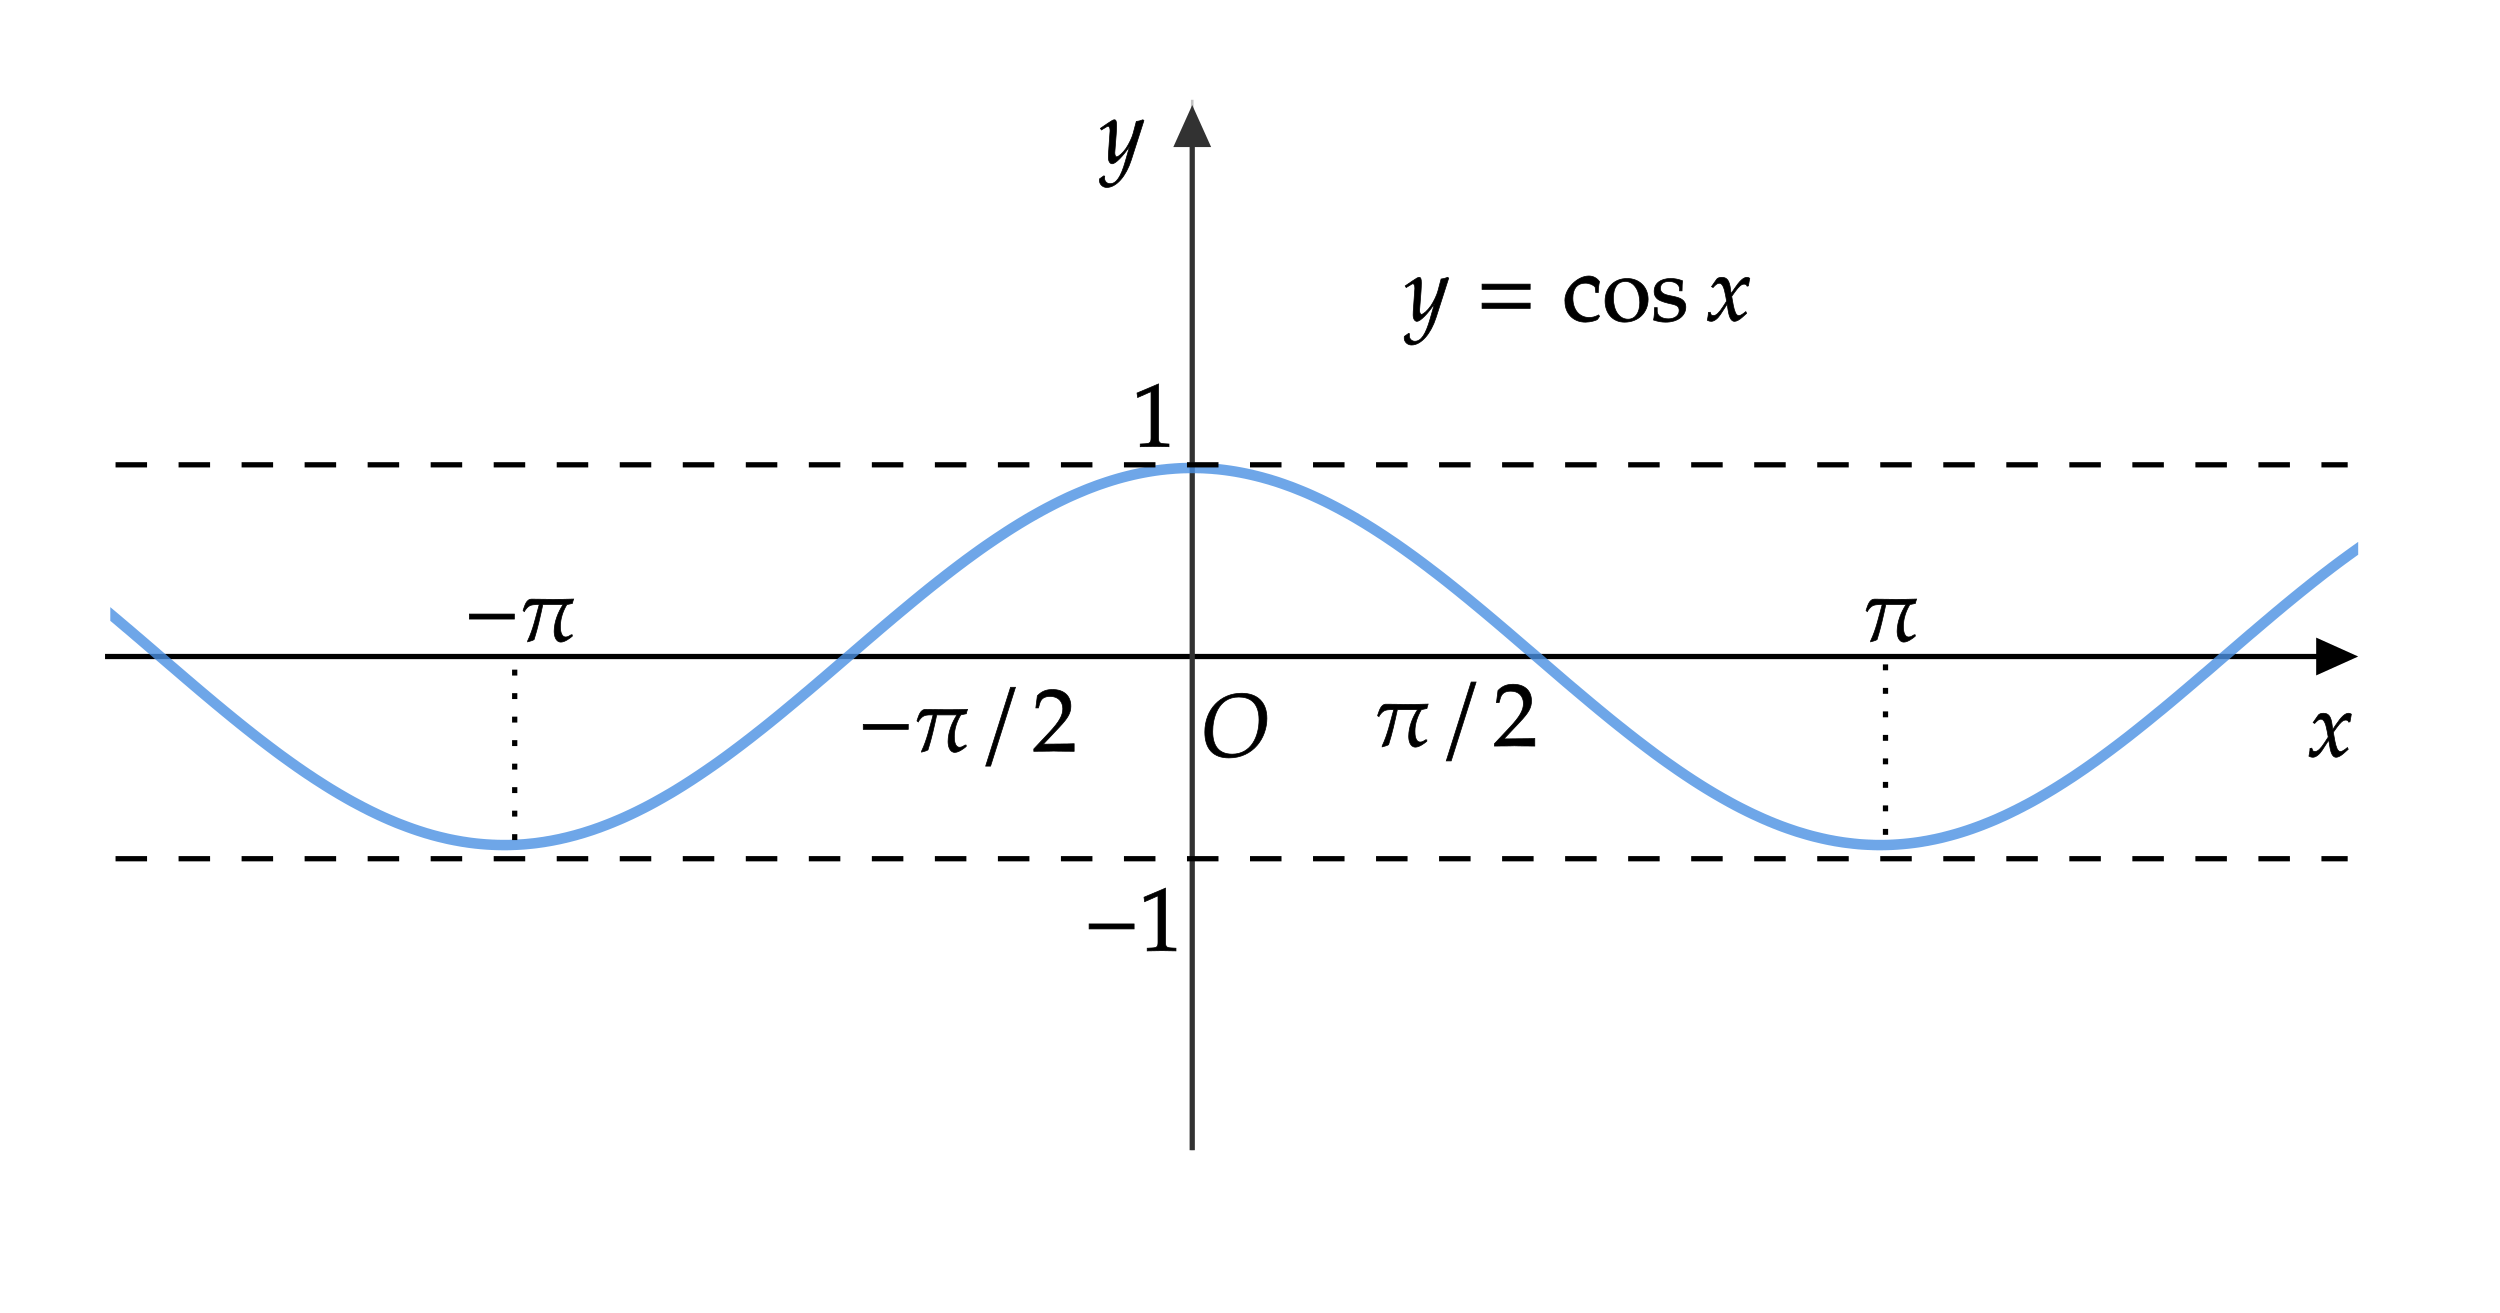 <svg xmlns="http://www.w3.org/2000/svg" xmlns:xlink="http://www.w3.org/1999/xlink" x="0" y="0" width="476" height="250" style="
        width:476px;
        height:250px;
        background: #FFF;
        fill: none;
">
        <svg xmlns="http://www.w3.org/2000/svg"/>

        <svg xmlns="http://www.w3.org/2000/svg" class="role-diagram-draw-area"><g class="shapes-region" style="stroke: black; fill: none;"><g class="composite-shape" data-amt="diagram/shapes/plot" transform="matrix(1,0,0,1,20,19)"><g><g><g class="test-xgi"><line x1="207" y1="0" x2="207" y2="200" fill="none" stroke="#c3c3c3" stroke-width="0.5"/></g></g><g><g class="test-xti" style="font-family: Asana-Math, Asana;"><line x1="0" y1="106" x2="426" y2="106" fill="none" stroke="rgb(0,0,0)" stroke-opacity="1" stroke-width="1"/><path d="M421,102.4 L429,106 L421,109.6 Z" stroke="none" stroke-width="1" fill="rgb(0,0,0)" fill-opacity="1"/></g><g class="test-yti" style="font-family: Asana-Math, Asana;"><line x1="207" y1="4" x2="207" y2="200" fill="none" stroke="rgb(50,50,50)" stroke-opacity="1" stroke-width="1"/><path d="M203.4,9 L207,1 L210.6,9 Z" stroke="none" stroke-width="1" fill="rgb(50,50,50)" fill-opacity="1"/></g><g class="test-plot-expression"><defs><clipPath id="cp6m2xtfvna"><rect x="1" y="1" width="428" height="198"/></clipPath></defs><g clip-path="url(#cp6m2xtfvna)"><path d=" M0.00,97.06 L0.50,97.48 L1.00,97.90 L1.50,98.32 L2.00,98.74 L2.50,99.16 L3.00,99.59 L3.50,100.01 L4.00,100.44 L4.51,100.86 L5.01,101.29 L5.51,101.72 L6.01,102.15 L6.51,102.57 L7.01,103.00 L7.51,103.43 L8.01,103.86 L8.51,104.29 L9.01,104.72 L9.51,105.15 L10.01,105.59 L10.51,106.02 L11.01,106.45 L11.51,106.88 L12.01,107.31 L12.51,107.74 L13.02,108.17 L13.52,108.60 L14.02,109.03 L14.52,109.46 L15.02,109.89 L15.52,110.32 L16.02,110.74 L16.52,111.17 L17.02,111.60 L17.52,112.02 L18.02,112.45 L18.52,112.87 L19.02,113.29 L19.52,113.71 L20.02,114.13 L20.52,114.55 L21.02,114.97 L21.53,115.39 L22.03,115.80 L22.53,116.22 L23.03,116.63 L23.53,117.04 L24.03,117.45 L24.53,117.86 L25.03,118.26 L25.53,118.67 L26.03,119.07 L26.53,119.47 L27.03,119.87 L27.53,120.26 L28.03,120.66 L28.53,121.05 L29.03,121.44 L29.53,121.83 L30.03,122.21 L30.54,122.60 L31.04,122.98 L31.54,123.36 L32.04,123.73 L32.54,124.11 L33.04,124.48 L33.54,124.85 L34.04,125.21 L34.54,125.57 L35.04,125.93 L35.54,126.29 L36.04,126.64 L36.54,127.00 L37.04,127.34 L37.54,127.69 L38.04,128.03 L38.54,128.37 L39.05,128.70 L39.55,129.04 L40.05,129.37 L40.55,129.69 L41.05,130.01 L41.55,130.33 L42.05,130.65 L42.55,130.96 L43.05,131.27 L43.55,131.57 L44.05,131.87 L44.55,132.17 L45.05,132.46 L45.55,132.75 L46.05,133.04 L46.55,133.32 L47.05,133.60 L47.56,133.87 L48.06,134.14 L48.56,134.40 L49.06,134.67 L49.56,134.92 L50.06,135.18 L50.56,135.43 L51.06,135.67 L51.56,135.91 L52.06,136.15 L52.56,136.38 L53.06,136.61 L53.56,136.83 L54.06,137.05 L54.56,137.26 L55.06,137.47 L55.56,137.68 L56.07,137.88 L56.57,138.07 L57.07,138.26 L57.57,138.45 L58.07,138.63 L58.57,138.81 L59.07,138.98 L59.57,139.15 L60.07,139.31 L60.57,139.47 L61.07,139.63 L61.57,139.77 L62.07,139.92 L62.57,140.06 L63.07,140.19 L63.57,140.32 L64.07,140.44 L64.58,140.56 L65.08,140.68 L65.58,140.79 L66.08,140.89 L66.58,140.99 L67.08,141.08 L67.58,141.17 L68.08,141.26 L68.58,141.33 L69.08,141.41 L69.58,141.48 L70.08,141.54 L70.58,141.60 L71.08,141.65 L71.58,141.70 L72.08,141.74 L72.58,141.78 L73.08,141.81 L73.59,141.84 L74.09,141.86 L74.59,141.88 L75.09,141.89 L75.59,141.90 L76.09,141.90 L76.59,141.90 L77.09,141.89 L77.59,141.87 L78.09,141.85 L78.59,141.83 L79.09,141.80 L79.59,141.77 L80.09,141.73 L80.59,141.68 L81.09,141.63 L81.59,141.58 L82.10,141.52 L82.60,141.45 L83.10,141.38 L83.60,141.31 L84.10,141.22 L84.60,141.14 L85.10,141.05 L85.60,140.95 L86.10,140.85 L86.60,140.75 L87.10,140.63 L87.60,140.52 L88.10,140.40 L88.60,140.27 L89.10,140.14 L89.60,140.01 L90.10,139.86 L90.61,139.72 L91.11,139.57 L91.61,139.41 L92.11,139.25 L92.61,139.09 L93.11,138.92 L93.61,138.74 L94.11,138.57 L94.61,138.38 L95.11,138.19 L95.61,138.00 L96.11,137.80 L96.61,137.60 L97.11,137.39 L97.61,137.18 L98.11,136.97 L98.61,136.75 L99.12,136.52 L99.62,136.29 L100.12,136.06 L100.62,135.82 L101.12,135.58 L101.62,135.33 L102.12,135.08 L102.62,134.83 L103.12,134.57 L103.62,134.31 L104.12,134.04 L104.62,133.77 L105.12,133.49 L105.62,133.21 L106.12,132.93 L106.62,132.64 L107.12,132.35 L107.63,132.06 L108.13,131.76 L108.63,131.46 L109.13,131.15 L109.63,130.84 L110.13,130.53 L110.63,130.21 L111.13,129.89 L111.63,129.57 L112.13,129.24 L112.63,128.91 L113.13,128.58 L113.63,128.24 L114.13,127.90 L114.63,127.56 L115.13,127.21 L115.63,126.87 L116.14,126.51 L116.64,126.16 L117.14,125.80 L117.64,125.44 L118.14,125.08 L118.64,124.71 L119.14,124.34 L119.64,123.97 L120.14,123.59 L120.64,123.22 L121.14,122.84 L121.64,122.46 L122.14,122.07 L122.64,121.69 L123.14,121.30 L123.64,120.91 L124.14,120.51 L124.64,120.12 L125.15,119.72 L125.65,119.32 L126.15,118.92 L126.65,118.52 L127.15,118.11 L127.65,117.71 L128.15,117.30 L128.65,116.89 L129.15,116.48 L129.65,116.06 L130.15,115.65 L130.65,115.23 L131.15,114.82 L131.65,114.40 L132.15,113.98 L132.65,113.56 L133.15,113.13 L133.66,112.71 L134.16,112.29 L134.66,111.86 L135.16,111.44 L135.66,111.01 L136.16,110.58 L136.66,110.16 L137.16,109.73 L137.66,109.30 L138.16,108.87 L138.66,108.44 L139.16,108.01 L139.66,107.58 L140.16,107.15 L140.66,106.72 L141.16,106.29 L141.66,105.86 L142.17,105.43 L142.67,104.99 L143.17,104.56 L143.67,104.13 L144.17,103.70 L144.67,103.27 L145.17,102.84 L145.67,102.41 L146.17,101.99 L146.67,101.56 L147.17,101.13 L147.67,100.70 L148.17,100.28 L148.67,99.85 L149.17,99.43 L149.67,99.01 L150.17,98.58 L150.68,98.16 L151.18,97.74 L151.68,97.32 L152.18,96.91 L152.68,96.49 L153.18,96.08 L153.68,95.66 L154.18,95.25 L154.68,94.84 L155.18,94.43 L155.68,94.02 L156.18,93.62 L156.68,93.21 L157.18,92.81 L157.68,92.41 L158.18,92.02 L158.68,91.62 L159.19,91.23 L159.69,90.83 L160.19,90.44 L160.69,90.06 L161.19,89.67 L161.69,89.29 L162.19,88.91 L162.69,88.53 L163.19,88.16 L163.69,87.78 L164.19,87.41 L164.69,87.05 L165.19,86.68 L165.69,86.32 L166.19,85.96 L166.69,85.60 L167.19,85.25 L167.69,84.90 L168.20,84.55 L168.70,84.21 L169.20,83.87 L169.70,83.53 L170.20,83.20 L170.70,82.87 L171.20,82.54 L171.70,82.21 L172.20,81.89 L172.70,81.57 L173.20,81.26 L173.70,80.95 L174.20,80.64 L174.70,80.34 L175.20,80.04 L175.70,79.74 L176.20,79.45 L176.71,79.16 L177.21,78.88 L177.71,78.60 L178.21,78.32 L178.71,78.05 L179.21,77.78 L179.71,77.52 L180.21,77.26 L180.71,77.00 L181.21,76.75 L181.71,76.50 L182.21,76.26 L182.71,76.02 L183.21,75.78 L183.71,75.55 L184.21,75.33 L184.71,75.11 L185.22,74.89 L185.72,74.68 L186.22,74.47 L186.72,74.26 L187.22,74.06 L187.72,73.87 L188.22,73.68 L188.72,73.49 L189.22,73.31 L189.72,73.14 L190.22,72.97 L190.72,72.80 L191.22,72.64 L191.72,72.48 L192.22,72.33 L192.72,72.18 L193.22,72.04 L193.73,71.90 L194.23,71.77 L194.73,71.64 L195.23,71.52 L195.73,71.40 L196.23,71.29 L196.73,71.18 L197.23,71.08 L197.73,70.98 L198.23,70.89 L198.73,70.80 L199.23,70.72 L199.73,70.64 L200.23,70.57 L200.73,70.50 L201.23,70.44 L201.73,70.39 L202.24,70.33 L202.74,70.29 L203.24,70.25 L203.74,70.21 L204.24,70.18 L204.74,70.15 L205.24,70.13 L205.74,70.12 L206.24,70.11 L206.74,70.10 L207.24,70.10 L207.74,70.11 L208.24,70.12 L208.74,70.13 L209.24,70.15 L209.74,70.18 L210.24,70.21 L210.75,70.24 L211.25,70.29 L211.75,70.33 L212.25,70.38 L212.75,70.44 L213.25,70.50 L213.75,70.57 L214.25,70.64 L214.75,70.72 L215.25,70.80 L215.75,70.89 L216.25,70.98 L216.75,71.08 L217.25,71.18 L217.75,71.29 L218.25,71.40 L218.75,71.52 L219.25,71.64 L219.76,71.77 L220.26,71.90 L220.76,72.04 L221.26,72.18 L221.76,72.32 L222.26,72.48 L222.76,72.63 L223.26,72.79 L223.76,72.96 L224.26,73.13 L224.76,73.31 L225.26,73.49 L225.76,73.67 L226.26,73.86 L226.76,74.06 L227.26,74.26 L227.76,74.46 L228.27,74.67 L228.77,74.88 L229.27,75.10 L229.77,75.32 L230.27,75.55 L230.77,75.78 L231.27,76.01 L231.77,76.25 L232.27,76.49 L232.77,76.74 L233.27,76.99 L233.77,77.25 L234.27,77.51 L234.77,77.77 L235.27,78.04 L235.77,78.31 L236.27,78.59 L236.78,78.87 L237.28,79.15 L237.78,79.44 L238.28,79.73 L238.78,80.03 L239.28,80.33 L239.78,80.63 L240.28,80.94 L240.78,81.25 L241.28,81.56 L241.78,81.88 L242.28,82.20 L242.78,82.53 L243.28,82.85 L243.78,83.18 L244.28,83.52 L244.78,83.86 L245.29,84.20 L245.79,84.54 L246.29,84.89 L246.79,85.24 L247.29,85.59 L247.79,85.95 L248.29,86.31 L248.79,86.67 L249.29,87.03 L249.79,87.40 L250.29,87.77 L250.79,88.14 L251.29,88.52 L251.79,88.89 L252.29,89.28 L252.79,89.66 L253.29,90.04 L253.80,90.43 L254.30,90.82 L254.80,91.21 L255.30,91.60 L255.80,92.00 L256.30,92.40 L256.80,92.80 L257.30,93.20 L257.80,93.60 L258.30,94.01 L258.80,94.42 L259.30,94.82 L259.80,95.23 L260.30,95.65 L260.80,96.06 L261.30,96.47 L261.80,96.89 L262.31,97.31 L262.81,97.73 L263.31,98.15 L263.81,98.57 L264.31,98.99 L264.81,99.41 L265.31,99.84 L265.81,100.26 L266.31,100.69 L266.81,101.11 L267.31,101.54 L267.81,101.97 L268.31,102.40 L268.81,102.83 L269.31,103.26 L269.81,103.69 L270.31,104.12 L270.81,104.55 L271.32,104.98 L271.82,105.41 L272.32,105.84 L272.82,106.27 L273.32,106.70 L273.82,107.13 L274.32,107.56 L274.82,107.99 L275.32,108.42 L275.82,108.85 L276.32,109.28 L276.82,109.71 L277.32,110.14 L277.82,110.57 L278.32,111.00 L278.82,111.42 L279.32,111.85 L279.83,112.27 L280.33,112.70 L280.83,113.12 L281.33,113.54 L281.83,113.96 L282.33,114.38 L282.83,114.80 L283.33,115.22 L283.83,115.63 L284.33,116.05 L284.83,116.46 L285.33,116.87 L285.83,117.28 L286.33,117.69 L286.83,118.10 L287.33,118.50 L287.83,118.90 L288.34,119.31 L288.84,119.70 L289.34,120.10 L289.84,120.50 L290.34,120.89 L290.84,121.28 L291.34,121.67 L291.84,122.06 L292.34,122.44 L292.84,122.82 L293.34,123.20 L293.84,123.58 L294.34,123.95 L294.84,124.33 L295.34,124.70 L295.84,125.06 L296.34,125.43 L296.85,125.79 L297.35,126.15 L297.85,126.50 L298.35,126.85 L298.85,127.20 L299.35,127.55 L299.85,127.89 L300.35,128.23 L300.85,128.57 L301.35,128.90 L301.85,129.23 L302.35,129.56 L302.85,129.88 L303.35,130.20 L303.85,130.52 L304.35,130.83 L304.85,131.14 L305.36,131.45 L305.86,131.75 L306.36,132.05 L306.86,132.34 L307.36,132.63 L307.86,132.92 L308.36,133.20 L308.86,133.48 L309.36,133.76 L309.86,134.03 L310.36,134.30 L310.86,134.56 L311.36,134.82 L311.86,135.07 L312.36,135.32 L312.86,135.57 L313.36,135.81 L313.86,136.05 L314.37,136.28 L314.87,136.51 L315.37,136.74 L315.87,136.96 L316.37,137.17 L316.87,137.39 L317.37,137.59 L317.87,137.80 L318.37,137.99 L318.87,138.19 L319.37,138.38 L319.87,138.56 L320.37,138.74 L320.87,138.91 L321.37,139.08 L321.87,139.25 L322.37,139.41 L322.88,139.56 L323.38,139.71 L323.88,139.86 L324.38,140.00 L324.88,140.14 L325.38,140.27 L325.88,140.39 L326.38,140.51 L326.88,140.63 L327.38,140.74 L327.88,140.85 L328.38,140.95 L328.88,141.04 L329.38,141.14 L329.88,141.22 L330.38,141.30 L330.88,141.38 L331.39,141.45 L331.89,141.51 L332.39,141.57 L332.89,141.63 L333.39,141.68 L333.89,141.73 L334.39,141.77 L334.89,141.80 L335.39,141.83 L335.89,141.85 L336.39,141.87 L336.89,141.89 L337.39,141.90 L337.89,141.90 L338.39,141.90 L338.89,141.89 L339.39,141.88 L339.90,141.86 L340.40,141.84 L340.90,141.81 L341.40,141.78 L341.90,141.74 L342.40,141.70 L342.90,141.65 L343.40,141.60 L343.90,141.54 L344.40,141.48 L344.90,141.41 L345.40,141.34 L345.90,141.26 L346.40,141.17 L346.90,141.09 L347.40,140.99 L347.90,140.89 L348.41,140.79 L348.91,140.68 L349.41,140.57 L349.91,140.45 L350.41,140.32 L350.91,140.19 L351.41,140.06 L351.91,139.92 L352.41,139.78 L352.91,139.63 L353.41,139.48 L353.91,139.32 L354.41,139.16 L354.91,138.99 L355.41,138.82 L355.91,138.64 L356.41,138.46 L356.92,138.27 L357.42,138.08 L357.92,137.88 L358.42,137.68 L358.92,137.48 L359.42,137.27 L359.92,137.06 L360.42,136.84 L360.92,136.61 L361.42,136.39 L361.92,136.16 L362.42,135.92 L362.92,135.68 L363.42,135.43 L363.92,135.19 L364.42,134.93 L364.92,134.68 L365.42,134.41 L365.93,134.15 L366.43,133.88 L366.93,133.61 L367.43,133.33 L367.93,133.05 L368.43,132.76 L368.93,132.47 L369.43,132.18 L369.93,131.88 L370.43,131.58 L370.93,131.28 L371.43,130.97 L371.93,130.66 L372.43,130.34 L372.93,130.03 L373.43,129.70 L373.93,129.38 L374.44,129.05 L374.94,128.72 L375.44,128.38 L375.94,128.04 L376.44,127.70 L376.94,127.36 L377.44,127.01 L377.94,126.66 L378.44,126.30 L378.94,125.95 L379.44,125.59 L379.94,125.22 L380.44,124.86 L380.94,124.49 L381.44,124.12 L381.94,123.75 L382.44,123.37 L382.95,122.99 L383.45,122.61 L383.95,122.23 L384.45,121.84 L384.95,121.46 L385.45,121.07 L385.95,120.67 L386.45,120.28 L386.95,119.88 L387.45,119.48 L387.95,119.08 L388.45,118.68 L388.95,118.28 L389.45,117.87 L389.95,117.46 L390.45,117.05 L390.95,116.64 L391.46,116.23 L391.96,115.82 L392.46,115.40 L392.96,114.99 L393.46,114.57 L393.96,114.15 L394.46,113.73 L394.96,113.31 L395.46,112.88 L395.96,112.46 L396.46,112.04 L396.96,111.61 L397.46,111.19 L397.96,110.76 L398.46,110.33 L398.96,109.90 L399.46,109.47 L399.97,109.05 L400.47,108.62 L400.97,108.19 L401.47,107.76 L401.97,107.32 L402.47,106.89 L402.97,106.46 L403.47,106.03 L403.97,105.60 L404.47,105.17 L404.97,104.74 L405.47,104.31 L405.97,103.88 L406.47,103.45 L406.97,103.02 L407.47,102.59 L407.97,102.16 L408.47,101.73 L408.98,101.31 L409.48,100.88 L409.98,100.45 L410.48,100.03 L410.98,99.60 L411.48,99.18 L411.98,98.76 L412.48,98.33 L412.98,97.91 L413.48,97.49 L413.98,97.08 L414.48,96.66 L414.98,96.24 L415.48,95.83 L415.98,95.42 L416.48,95.01 L416.98,94.60 L417.49,94.19 L417.99,93.78 L418.49,93.38 L418.99,92.98 L419.49,92.58 L419.99,92.18 L420.49,91.78 L420.99,91.39 L421.49,90.99 L421.99,90.60 L422.49,90.21 L422.99,89.83 L423.49,89.45 L423.99,89.06 L424.49,88.69 L424.99,88.31 L425.49,87.94 L426.00,87.56 L426.50,87.20 L427.00,86.83 L427.50,86.47 L428.00,86.11 L428.50,85.75 L429.00,85.40 L429.50,85.04 L430.00,84.70" style="stroke-width: 2; stroke: rgb(74, 144, 226); stroke-opacity: 0.8;"/></g></g><g class="test-xtl" style="font-family: &quot;Open Sans&quot;, verdana, arial, sans-serif;"/><g class="test-ytl" style="font-family: &quot;Open Sans&quot;, verdana, arial, sans-serif;"/><rect class="real" x="1" y="1" width="428" height="198" style="fill: transparent; stroke: none;"/></g></g></g><g class="arrow-line"><path class="connection real" stroke-dasharray="6 6" d="  M22,88.5 L447,88.5" style="stroke: rgb(0, 0, 0); stroke-width: 1; fill: none; fill-opacity: 1;"/></g><g class="arrow-line"><path class="connection real" stroke-dasharray="6 6" d="  M22,163.5 L447,163.5" style="stroke: rgb(0, 0, 0); stroke-width: 1; fill: none; fill-opacity: 1;"/></g><g class="arrow-line"><path class="connection real" stroke-dasharray="1.125 3.35" d="  M98,127.5 L98,162.5" style="stroke: rgb(0, 0, 0); stroke-width: 1; fill: none; fill-opacity: 1;"/></g><g class="arrow-line"><path class="connection real" stroke-dasharray="1.125 3.35" d="  M359,126.5 L359,161.5" style="stroke: rgb(0, 0, 0); stroke-width: 1; fill: none; fill-opacity: 1;"/></g><g/></g><g/><g/><g/></svg>
        <svg xmlns="http://www.w3.org/2000/svg" xmlns:xlink="http://www.w3.org/1999/xlink" width="474" height="248" style="width:474px;height:248px;font-family:Asana-Math, Asana;background:#FFF;"><g><g><g><g transform="matrix(1,0,0,1,209.469,31)"><path transform="matrix(0.017,0,0,-0.017,0,0)" d="M-7 -180C-8 -187 -8 -193 -8 -198C-8 -241 29 -276 74 -276C180 -276 290 -152 349 33L490 473L479 482C450 471 427 465 405 463L370 331C358 284 323 211 290 162C255 111 206 67 184 67C172 67 163 90 164 115L180 322C182 353 184 391 184 419C184 464 177 482 160 482C147 482 133 475 85 442L3 386L14 368L64 398C69 401 80 410 89 410C103 410 111 391 111 358C111 357 111 351 110 343L93 100L92 60C92 18 110 -11 135 -11C172 -11 256 74 331 187L282 16C231 -161 181 -234 111 -234C76 -234 49 -207 49 -172C49 -167 50 -159 51 -150L41 -146Z" stroke="rgb(0,0,0)" stroke-opacity="1" stroke-width="8" fill="rgb(0,0,0)" fill-opacity="1"></path></g></g></g></g><g><g><g><g transform="matrix(1,0,0,1,439.469,144)"><path transform="matrix(0.017,0,0,-0.017,0,0)" d="M9 1C24 -7 40 -11 52 -11C85 -11 124 18 155 65L231 182L242 113C255 28 278 -11 314 -11C336 -11 368 6 400 35L449 79L440 98C404 68 379 53 363 53C348 53 335 63 325 83C316 102 305 139 300 168L282 269L317 318C364 383 391 406 422 406C438 406 450 398 455 383L469 387L484 472C472 479 463 482 454 482C414 482 374 446 312 354L275 299L269 347C257 446 230 482 171 482C145 482 123 474 114 461L56 378L73 368C103 402 123 416 142 416C175 416 197 375 214 277L225 215L185 153C142 86 108 54 80 54C65 54 54 58 52 63L41 91L21 88C21 53 13 27 9 1Z" stroke="rgb(0,0,0)" stroke-opacity="1" stroke-width="8" fill="rgb(0,0,0)" fill-opacity="1"></path></g></g></g></g><g><g><g><g transform="matrix(1,0,0,1,228.5,144)"><path transform="matrix(0.017,0,0,-0.017,0,0)" d="M748 425C748 603 644 706 464 706C227 706 53 523 53 272C53 83 147 -18 323 -18C595 -18 748 207 748 425ZM660 409C660 221 571 24 360 24C216 24 141 110 141 277C141 425 199 664 433 664C549 664 660 610 660 409Z" stroke="rgb(0,0,0)" stroke-opacity="1" stroke-width="8" fill="rgb(0,0,0)" fill-opacity="1"></path></g></g></g></g><g><g><g><g transform="matrix(1,0,0,1,267.5,61)"><path transform="matrix(0.017,0,0,-0.017,0,0)" d="M-7 -180C-8 -187 -8 -193 -8 -198C-8 -241 29 -276 74 -276C180 -276 290 -152 349 33L490 473L479 482C450 471 427 465 405 463L370 331C358 284 323 211 290 162C255 111 206 67 184 67C172 67 163 90 164 115L180 322C182 353 184 391 184 419C184 464 177 482 160 482C147 482 133 475 85 442L3 386L14 368L64 398C69 401 80 410 89 410C103 410 111 391 111 358C111 357 111 351 110 343L93 100L92 60C92 18 110 -11 135 -11C172 -11 256 74 331 187L282 16C231 -161 181 -234 111 -234C76 -234 49 -207 49 -172C49 -167 50 -159 51 -150L41 -146Z" stroke="rgb(0,0,0)" stroke-opacity="1" stroke-width="8" fill="rgb(0,0,0)" fill-opacity="1"></path></g></g><g><g transform="matrix(1,0,0,1,281.078,61)"><path transform="matrix(0.017,0,0,-0.017,0,0)" d="M604 347L604 406L65 406L65 347ZM604 134L604 193L65 193L65 134Z" stroke="rgb(0,0,0)" stroke-opacity="1" stroke-width="8" fill="rgb(0,0,0)" fill-opacity="1"></path></g></g><g><g><g transform="matrix(1,0,0,1,297.531,61)"><path transform="matrix(0.017,0,0,-0.017,0,0)" d="M399 311C399 357 404 398 413 434C381 478 338 497 293 497C169 497 25 361 25 224C25 219 26 215 26 210C26 75 121 -20 255 -20C307 -20 382 -1 392 14L413 46L403 61C366 41 334 32 298 32C187 32 114 118 114 250C114 357 164 417 254 417C298 417 346 397 364 372L371 311ZM722 469C576 469 475 366 475 217C475 76 564 -20 693 -20C847 -20 957 87 957 237C957 372 859 469 722 469ZM704 436C796 436 864 336 864 200C864 85 813 13 732 13C634 13 568 109 568 251C568 371 616 436 704 436ZM1029 143C1029 74 1026 44 1018 4C1070 -13 1109 -20 1155 -20C1286 -20 1379 50 1379 148C1379 321 1095 228 1095 358C1095 408 1130 436 1191 436C1258 436 1309 401 1309 354L1309 331L1337 331C1338 389 1339 413 1342 444C1289 462 1253 469 1212 469C1096 469 1025 414 1025 324C1025 276 1047 242 1093 221C1211 169 1305 195 1305 109C1305 55 1255 17 1184 17C1111 17 1059 52 1059 102L1059 143Z" stroke="rgb(0,0,0)" stroke-opacity="1" stroke-width="8" fill="rgb(0,0,0)" fill-opacity="1"></path></g></g></g><g><g transform="matrix(1,0,0,1,324.922,61)"><path transform="matrix(0.017,0,0,-0.017,0,0)" d="M9 1C24 -7 40 -11 52 -11C85 -11 124 18 155 65L231 182L242 113C255 28 278 -11 314 -11C336 -11 368 6 400 35L449 79L440 98C404 68 379 53 363 53C348 53 335 63 325 83C316 102 305 139 300 168L282 269L317 318C364 383 391 406 422 406C438 406 450 398 455 383L469 387L484 472C472 479 463 482 454 482C414 482 374 446 312 354L275 299L269 347C257 446 230 482 171 482C145 482 123 474 114 461L56 378L73 368C103 402 123 416 142 416C175 416 197 375 214 277L225 215L185 153C142 86 108 54 80 54C65 54 54 58 52 63L41 91L21 88C21 53 13 27 9 1Z" stroke="rgb(0,0,0)" stroke-opacity="1" stroke-width="8" fill="rgb(0,0,0)" fill-opacity="1"></path></g></g></g></g><g><g><g><g transform="matrix(1,0,0,1,206.5,181)"><path transform="matrix(0.017,0,0,-0.017,0,0)" d="M555 243L555 299L51 299L51 243Z" stroke="rgb(0,0,0)" stroke-opacity="1" stroke-width="8" fill="rgb(0,0,0)" fill-opacity="1"></path></g></g><g><g transform="matrix(1,0,0,1,216.797,181)"><path transform="matrix(0.017,0,0,-0.017,0,0)" d="M418 -3L418 27L366 30C311 33 301 44 301 96L301 700L60 598L67 548L217 614L217 96C217 44 206 33 152 30L96 27L96 -3C250 0 250 0 261 0C292 0 402 -3 418 -3Z" stroke="rgb(0,0,0)" stroke-opacity="1" stroke-width="8" fill="rgb(0,0,0)" fill-opacity="1"></path></g></g></g></g><g><g><g><g transform="matrix(1,0,0,1,215.469,85)"><path transform="matrix(0.017,0,0,-0.017,0,0)" d="M418 -3L418 27L366 30C311 33 301 44 301 96L301 700L60 598L67 548L217 614L217 96C217 44 206 33 152 30L96 27L96 -3C250 0 250 0 261 0C292 0 402 -3 418 -3Z" stroke="rgb(0,0,0)" stroke-opacity="1" stroke-width="8" fill="rgb(0,0,0)" fill-opacity="1"></path></g></g></g></g><g><g><g><g transform="matrix(1,0,0,1,88.5,122)"><path transform="matrix(0.017,0,0,-0.017,0,0)" d="M555 243L555 299L51 299L51 243Z" stroke="rgb(0,0,0)" stroke-opacity="1" stroke-width="8" fill="rgb(0,0,0)" fill-opacity="1"></path></g></g><g><g transform="matrix(1,0,0,1,98.797,122)"><path transform="matrix(0.017,0,0,-0.017,0,0)" d="M525 42C469 42 464 125 465 166C466 251 494 333 537 405L599 418C602 435 608 452 613 467C459 461 300 463 145 466C80 467 66 389 47 340C46 332 59 331 63 328L63 332C106 395 130 405 205 405L228 405C188 266 161 129 98 -2L98 -12C118 -6 153 1 170 13C211 141 240 274 268 405L495 405C438 318 397 213 395 108C395 59 410 -15 471 -15C512 -15 568 25 598 51L598 66L586 66L586 67C568 56 548 42 525 42Z" stroke="rgb(0,0,0)" stroke-opacity="1" stroke-width="8" fill="rgb(0,0,0)" fill-opacity="1"></path></g></g></g></g><g><g><g><g transform="matrix(1,0,0,1,354.5,122)"><path transform="matrix(0.017,0,0,-0.017,0,0)" d="M525 42C469 42 464 125 465 166C466 251 494 333 537 405L599 418C602 435 608 452 613 467C459 461 300 463 145 466C80 467 66 389 47 340C46 332 59 331 63 328L63 332C106 395 130 405 205 405L228 405C188 266 161 129 98 -2L98 -12C118 -6 153 1 170 13C211 141 240 274 268 405L495 405C438 318 397 213 395 108C395 59 410 -15 471 -15C512 -15 568 25 598 51L598 66L586 66L586 67C568 56 548 42 525 42Z" stroke="rgb(0,0,0)" stroke-opacity="1" stroke-width="8" fill="rgb(0,0,0)" fill-opacity="1"></path></g></g></g></g><g><g><g><g transform="matrix(1,0,0,1,261.5,142)"><path transform="matrix(0.017,0,0,-0.017,0,0)" d="M525 42C469 42 464 125 465 166C466 251 494 333 537 405L599 418C602 435 608 452 613 467C459 461 300 463 145 466C80 467 66 389 47 340C46 332 59 331 63 328L63 332C106 395 130 405 205 405L228 405C188 266 161 129 98 -2L98 -12C118 -6 153 1 170 13C211 141 240 274 268 405L495 405C438 318 397 213 395 108C395 59 410 -15 471 -15C512 -15 568 25 598 51L598 66L586 66L586 67C568 56 548 42 525 42Z" stroke="rgb(0,0,0)" stroke-opacity="1" stroke-width="8" fill="rgb(0,0,0)" fill-opacity="1"></path></g></g><g><g transform="matrix(1,0,0,1,276,142)"><path transform="matrix(0.017,0,0,-0.017,0,0)" d="M297 714L242 714L-37 -169L18 -169Z" stroke="rgb(0,0,0)" stroke-opacity="1" stroke-width="8" fill="rgb(0,0,0)" fill-opacity="1"></path></g></g><g><g transform="matrix(1,0,0,1,284.266,142)"><path transform="matrix(0.017,0,0,-0.017,0,0)" d="M16 23L16 -3C203 -3 203 0 239 0C275 0 275 -3 468 -3L468 82C353 77 307 81 122 77L304 270C401 373 431 428 431 503C431 618 353 689 226 689C154 689 105 669 56 619L39 483L68 483L81 529C97 587 133 612 200 612C286 612 341 558 341 473C341 398 299 324 186 204Z" stroke="rgb(0,0,0)" stroke-opacity="1" stroke-width="8" fill="rgb(0,0,0)" fill-opacity="1"></path></g></g></g></g><g><g><g><g transform="matrix(1,0,0,1,163.5,143)"><path transform="matrix(0.017,0,0,-0.017,0,0)" d="M555 243L555 299L51 299L51 243Z" stroke="rgb(0,0,0)" stroke-opacity="1" stroke-width="8" fill="rgb(0,0,0)" fill-opacity="1"></path></g></g><g><g transform="matrix(1,0,0,1,173.797,143)"><path transform="matrix(0.017,0,0,-0.017,0,0)" d="M525 42C469 42 464 125 465 166C466 251 494 333 537 405L599 418C602 435 608 452 613 467C459 461 300 463 145 466C80 467 66 389 47 340C46 332 59 331 63 328L63 332C106 395 130 405 205 405L228 405C188 266 161 129 98 -2L98 -12C118 -6 153 1 170 13C211 141 240 274 268 405L495 405C438 318 397 213 395 108C395 59 410 -15 471 -15C512 -15 568 25 598 51L598 66L586 66L586 67C568 56 548 42 525 42Z" stroke="rgb(0,0,0)" stroke-opacity="1" stroke-width="8" fill="rgb(0,0,0)" fill-opacity="1"></path></g></g><g><g transform="matrix(1,0,0,1,188.297,143)"><path transform="matrix(0.017,0,0,-0.017,0,0)" d="M297 714L242 714L-37 -169L18 -169Z" stroke="rgb(0,0,0)" stroke-opacity="1" stroke-width="8" fill="rgb(0,0,0)" fill-opacity="1"></path></g></g><g><g transform="matrix(1,0,0,1,196.562,143)"><path transform="matrix(0.017,0,0,-0.017,0,0)" d="M16 23L16 -3C203 -3 203 0 239 0C275 0 275 -3 468 -3L468 82C353 77 307 81 122 77L304 270C401 373 431 428 431 503C431 618 353 689 226 689C154 689 105 669 56 619L39 483L68 483L81 529C97 587 133 612 200 612C286 612 341 558 341 473C341 398 299 324 186 204Z" stroke="rgb(0,0,0)" stroke-opacity="1" stroke-width="8" fill="rgb(0,0,0)" fill-opacity="1"></path></g></g></g></g></svg>
</svg>